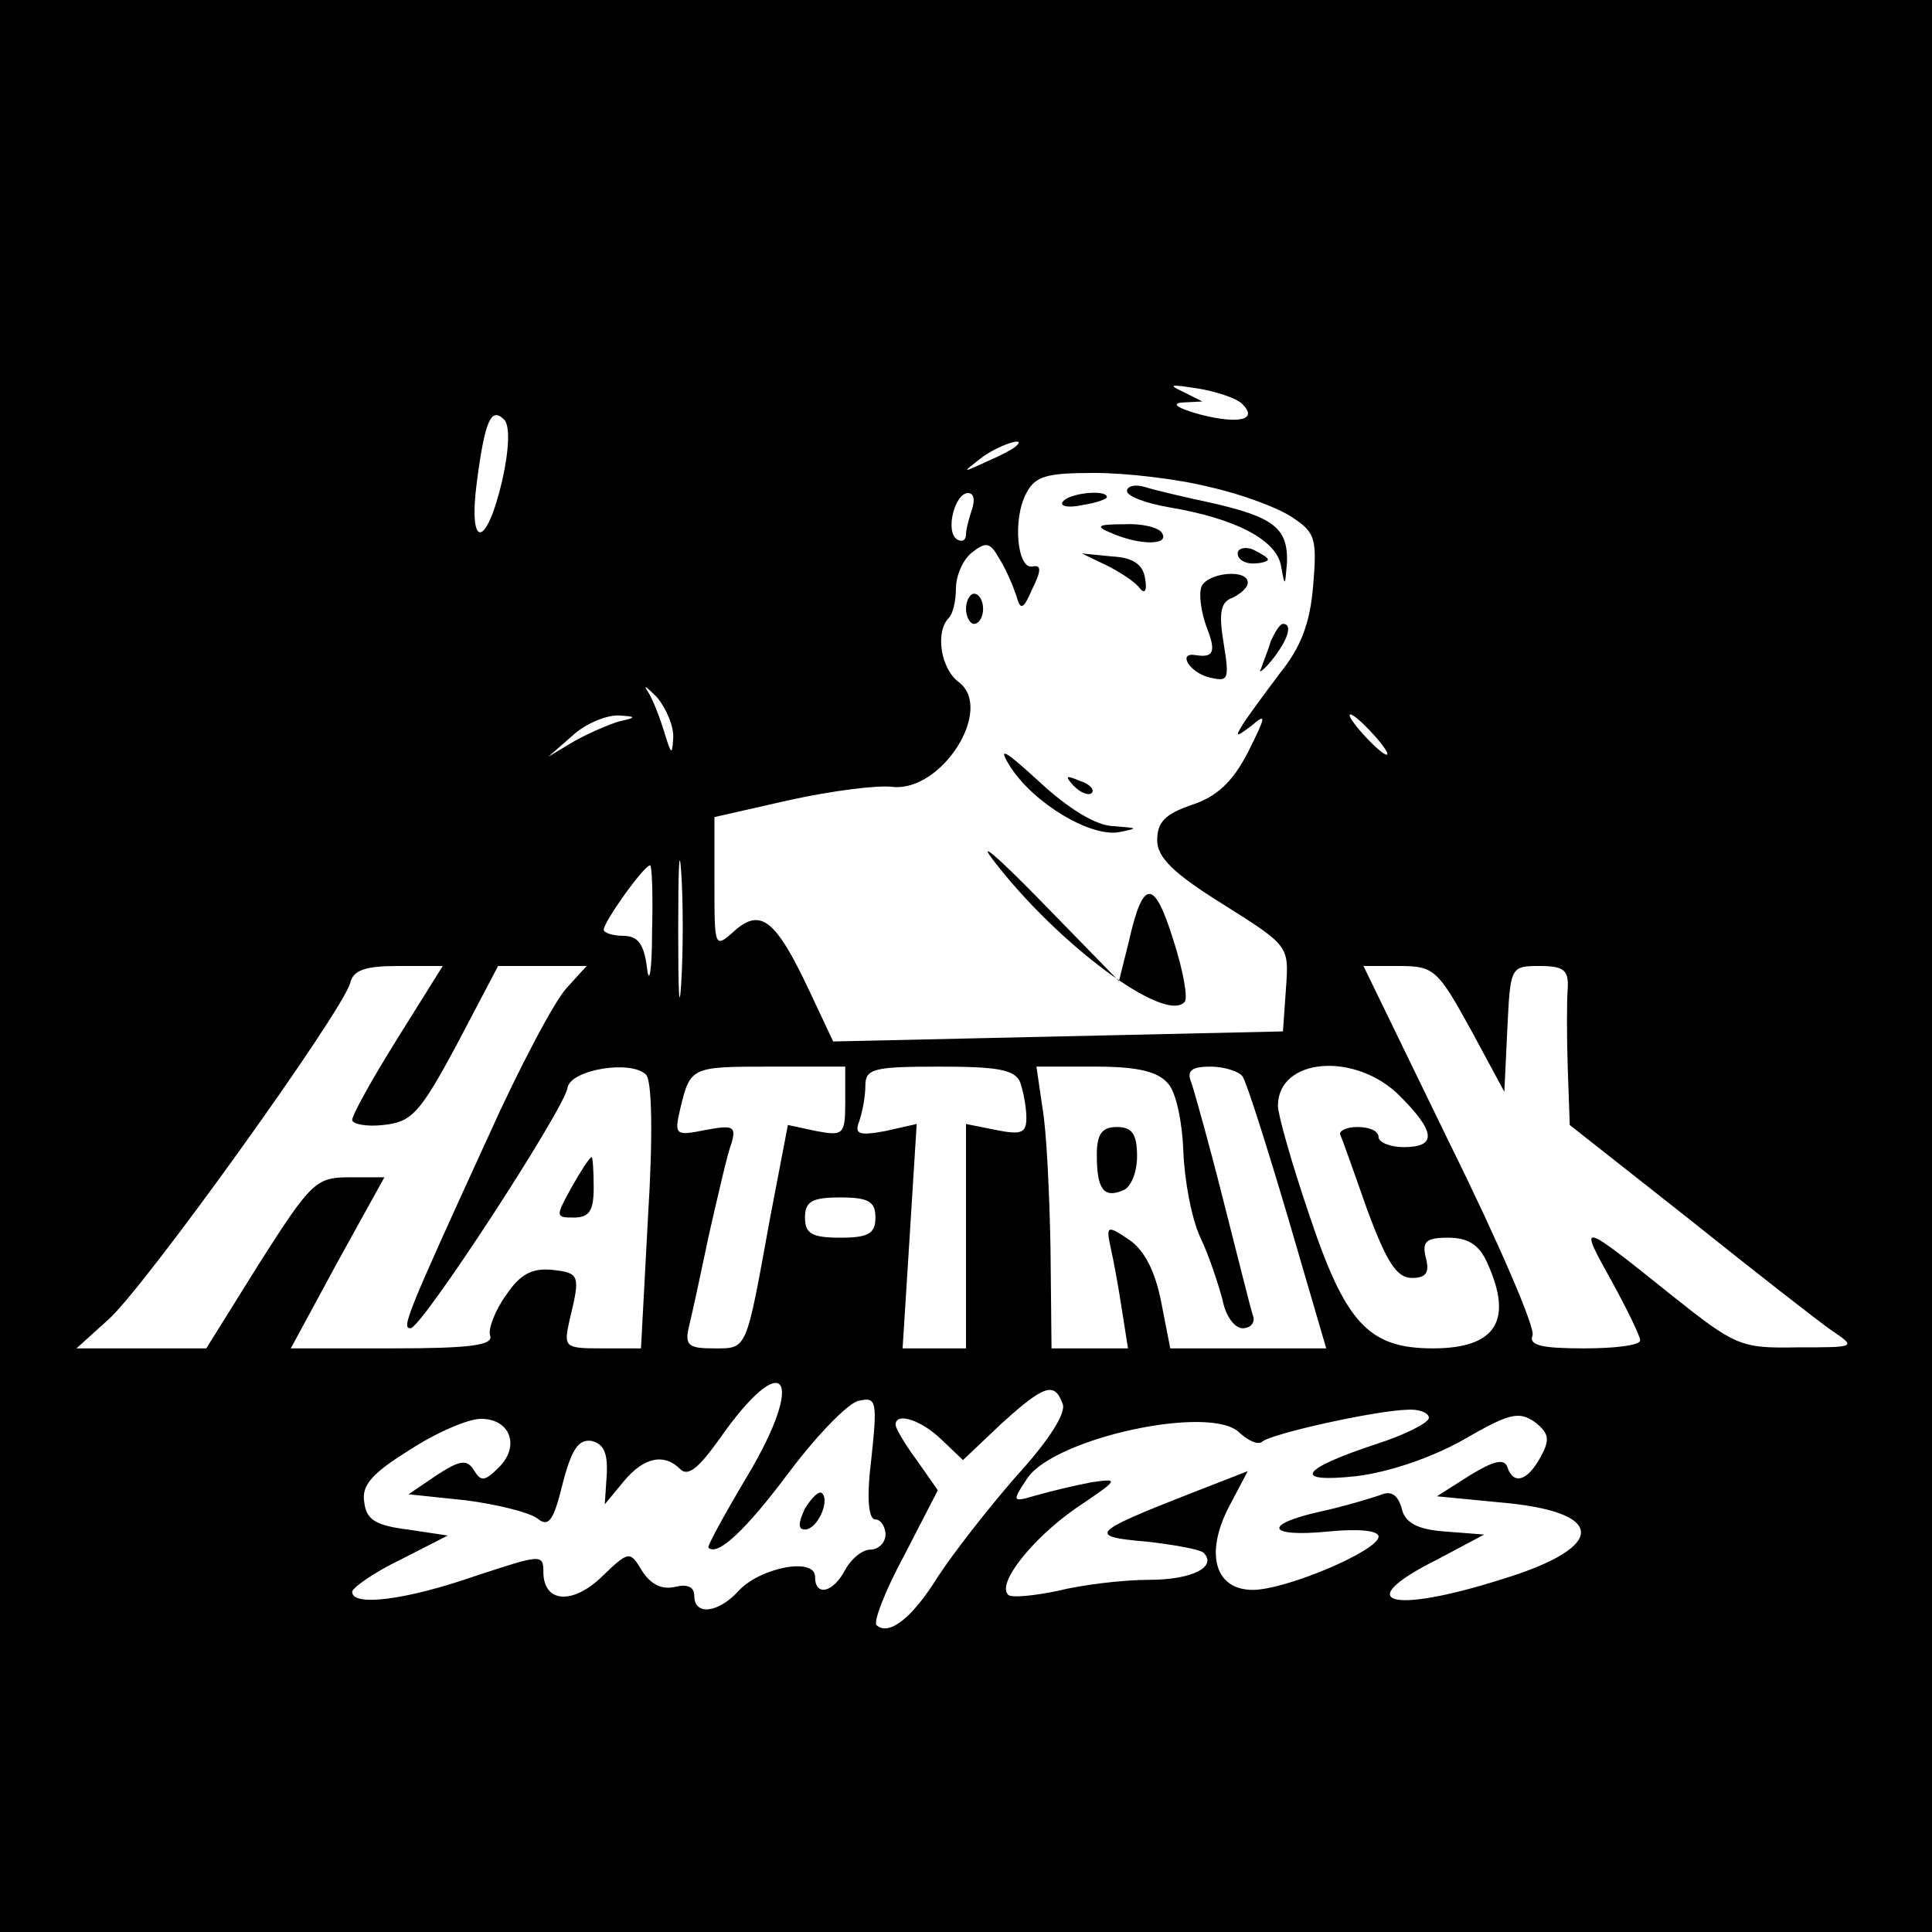 <?xml version="1.0" standalone="no"?>
<!DOCTYPE svg PUBLIC "-//W3C//DTD SVG 20010904//EN"
 "http://www.w3.org/TR/2001/REC-SVG-20010904/DTD/svg10.dtd">
<svg version="1.0" xmlns="http://www.w3.org/2000/svg"
 width="192pt" height="192pt" viewBox="0 0 192 192"
 preserveAspectRatio="xMidYMid meet">
<g transform="translate(0,192) scale(0.1,-0.1)"
fill="#000000" stroke="none">
<path d="M0 960 l0 -960 960 0 960 0 0 960 0 960 -960 0 -960 0 0 -960z m1234
559 c17 -16 -2 -21 -41 -11 -22 6 -30 11 -18 12 l20 1 -20 10 c-15 7 -11 7 15
3 19 -3 39 -10 44 -15z m-735 -77 c-16 -68 -34 -68 -25 0 8 60 14 74 27 61 6
-6 5 -30 -2 -61z m510 34 c-2 -2 -15 -9 -29 -15 -24 -11 -24 -11 -6 3 16 13
49 24 35 12z m193 -40 c32 -7 69 -21 82 -30 23 -15 25 -21 21 -68 -3 -37 -12
-61 -33 -87 -15 -20 -32 -43 -37 -51 -8 -13 -7 -13 9 -1 15 13 14 9 -4 -27
-15 -29 -31 -44 -56 -52 -26 -9 -34 -17 -34 -35 0 -17 16 -33 66 -64 65 -41
65 -41 62 -83 l-3 -43 -223 -5 -224 -5 -24 51 c-33 70 -48 82 -74 59 -20 -18
-20 -17 -20 47 l0 66 75 17 c41 9 87 15 102 13 49 -5 101 77 66 104 -18 13
-24 50 -10 64 4 4 7 17 7 29 0 13 7 29 16 36 14 11 18 10 27 -6 7 -11 14 -28
17 -37 4 -15 7 -14 16 7 9 18 9 24 0 22 -15 -3 -20 47 -6 73 9 17 20 20 68 20
31 0 83 -6 114 -14z m-236 -22 c-3 -9 -6 -20 -6 -25 0 -6 -4 -8 -9 -5 -12 8
-2 46 11 46 6 0 7 -7 4 -16z m-297 -228 c-1 -17 -2 -16 -9 7 -5 16 -12 34 -17
41 -4 6 0 3 10 -7 9 -11 17 -29 16 -41z m-54 17 c-10 -3 -31 -12 -45 -20 l-25
-15 24 21 c13 12 33 20 45 20 19 -1 19 -2 1 -6z m750 -13 c10 -11 16 -20 13
-20 -3 0 -13 9 -23 20 -10 11 -16 20 -13 20 3 0 13 -9 23 -20z m-688 -247 c-2
-32 -3 -8 -3 52 0 61 1 87 3 58 2 -29 2 -78 0 -110z m-29 50 c0 -38 -3 -53 -5
-35 -3 24 -9 32 -24 32 -10 0 -19 3 -19 6 0 8 40 64 46 64 2 0 3 -30 2 -67z
m-253 -105 c-25 -40 -45 -76 -45 -81 0 -4 14 -7 31 -5 28 3 36 11 73 80 l41
78 44 0 44 0 -20 -22 c-12 -13 -47 -79 -78 -148 -82 -179 -86 -190 -77 -190
11 0 153 218 156 239 3 18 63 28 78 13 6 -6 7 -61 2 -141 l-7 -131 -39 0 c-37
0 -38 1 -32 28 11 45 10 47 -17 50 -20 2 -32 -4 -46 -25 -11 -15 -18 -34 -16
-40 4 -10 -20 -13 -97 -13 l-101 0 46 85 47 85 -35 0 c-33 0 -38 -5 -89 -85
l-53 -85 -65 0 -64 0 31 28 c35 30 233 306 241 335 3 13 15 17 48 17 l44 0
-45 -72z m1066 10 l34 -63 3 63 c3 61 3 62 32 62 24 0 29 -4 28 -22 -1 -13 -1
-48 0 -79 l2 -57 118 -93 c65 -52 129 -102 142 -111 25 -17 25 -17 -34 -17
-56 -1 -61 1 -125 52 -91 73 -93 74 -60 15 16 -29 29 -56 29 -60 0 -5 -25 -8
-56 -8 -42 0 -55 3 -51 13 3 7 -34 93 -82 190 l-86 177 36 0 c34 0 38 -4 70
-62z m-621 -73 c0 -33 -2 -34 -29 -29 l-28 6 -18 -94 c-24 -132 -22 -128 -56
-128 -25 0 -29 3 -24 23 3 12 12 54 20 92 9 39 18 79 22 89 5 17 1 18 -26 13
-30 -6 -31 -5 -25 21 10 42 11 42 90 42 l74 0 0 -35z m174 19 c3 -9 6 -24 6
-35 0 -15 -5 -17 -30 -12 l-30 6 0 -112 0 -111 -31 0 -32 0 7 111 7 112 -31
-7 c-27 -5 -31 -3 -26 10 3 9 6 24 6 35 0 17 8 19 74 19 58 0 75 -3 80 -16z
m147 -1 c8 -9 14 -39 15 -67 1 -28 8 -67 17 -86 9 -19 18 -47 22 -62 3 -16 12
-28 20 -28 8 0 13 6 10 13 -2 6 -15 58 -29 113 -14 56 -29 109 -32 118 -5 12
0 16 19 16 14 0 29 -5 32 -10 4 -6 24 -69 45 -140 l38 -130 -77 0 -78 0 -9 46
c-6 31 -17 52 -32 62 -22 15 -23 14 -18 -9 3 -13 8 -41 11 -61 l6 -38 -38 0
-38 0 -1 99 c-1 55 -4 118 -8 140 l-6 41 59 0 c42 0 62 -5 72 -17z m230 -12
c36 -36 37 -51 4 -51 -14 0 -25 5 -25 10 0 6 -9 10 -21 10 -11 0 -19 -4 -17
-8 2 -4 14 -38 27 -75 19 -51 29 -67 44 -67 14 0 18 5 14 20 -4 16 0 20 22 20
20 0 31 -7 39 -25 26 -57 9 -85 -54 -85 -64 0 -87 25 -123 133 -17 50 -31 99
-31 108 0 48 77 54 121 10z m-521 -121 c0 -16 -7 -20 -35 -20 -28 0 -35 4 -35
20 0 16 7 20 35 20 28 0 35 -4 35 -20z m-128 -258 c-22 -37 -39 -68 -38 -70 9
-9 37 17 81 76 28 37 59 69 69 70 17 4 18 -1 12 -57 -5 -40 -3 -61 4 -61 5 0
10 -7 10 -15 0 -8 -7 -15 -15 -15 -8 0 -19 -9 -25 -20 -12 -23 -30 -27 -30 -7
0 20 -55 9 -76 -14 -20 -22 -44 -25 -44 -5 0 9 -7 12 -19 9 -13 -3 -24 2 -33
16 -12 20 -13 20 -40 -6 -29 -28 -58 -26 -58 5 0 18 -3 17 -67 -4 -69 -24
-123 -31 -123 -16 0 4 21 19 48 32 l47 24 -40 6 c-32 4 -41 10 -43 27 -3 17 8
29 45 52 26 17 58 31 71 31 29 0 39 -27 18 -48 -14 -14 -18 -15 -25 -3 -7 11
-14 10 -37 -5 l-28 -19 57 -6 c31 -4 63 -12 71 -18 11 -9 16 -3 25 34 9 35 16
45 29 43 12 -3 16 -12 15 -33 l-2 -30 19 23 c20 24 40 28 56 12 8 -8 19 2 39
30 65 93 87 62 27 -38z m314 73 c4 -9 -14 -37 -46 -72 -28 -32 -63 -77 -78
-100 -26 -42 -49 -59 -61 -48 -3 4 9 35 28 70 l33 64 -21 30 c-12 16 -21 32
-21 35 0 13 25 5 45 -14 l22 -21 38 36 c43 39 53 42 61 20z m364 -14 c0 -5
-24 -17 -52 -26 -76 -25 -85 -39 -20 -32 32 4 74 18 106 36 45 26 55 29 71 18
14 -11 16 -17 6 -35 -13 -24 -27 -28 -33 -10 -3 9 -14 6 -37 -8 l-33 -21 62
-6 c107 -9 108 -44 4 -76 -113 -36 -152 -24 -66 19 l47 25 -39 3 c-28 2 -40 9
-43 23 -4 14 -11 18 -22 13 -9 -3 -35 -11 -58 -16 -59 -13 -54 -26 7 -20 30 3
50 1 50 -5 0 -14 -92 -53 -125 -53 -37 0 -48 35 -24 82 l19 36 -59 -23 c-97
-38 -100 -42 -42 -47 28 -3 54 -8 57 -11 14 -14 -11 -27 -54 -27 -26 0 -67 -5
-91 -11 -24 -5 -46 -7 -49 -4 -12 11 24 56 67 86 43 29 44 30 16 26 -16 -3
-41 -9 -55 -13 -24 -7 -25 -7 -9 17 27 40 183 74 211 45 9 -8 18 -12 22 -9 8
8 112 31 144 32 12 1 22 -3 22 -8z"/>
<path d="M1120 1432 c0 -5 18 -12 41 -16 66 -11 107 -32 112 -58 4 -22 4 -21
6 3 1 34 -13 45 -74 59 -28 6 -58 13 -67 16 -10 3 -18 1 -18 -4z"/>
<path d="M1056 1421 c-3 -4 6 -6 19 -3 14 2 25 6 25 8 0 8 -39 4 -44 -5z"/>
<path d="M1105 1390 c28 -12 57 -12 50 0 -3 6 -21 10 -38 9 -27 0 -29 -2 -12
-9z"/>
<path d="M1230 1370 c0 -6 7 -10 15 -10 8 0 15 2 15 4 0 2 -7 6 -15 10 -8 3
-15 1 -15 -4z"/>
<path d="M1100 1358 c14 -7 29 -17 33 -23 5 -6 7 -1 5 10 -2 14 -12 21 -33 22
l-30 3 25 -12z"/>
<path d="M1194 1337 c-3 -8 0 -26 5 -40 10 -25 7 -31 -11 -28 -18 3 -6 -17 13
-22 20 -5 21 -3 15 34 -5 30 -3 41 9 45 8 4 15 10 15 15 0 14 -40 10 -46 -4z"/>
<path d="M960 1315 c0 -8 4 -15 8 -15 5 0 9 7 9 15 0 8 -4 15 -9 15 -4 0 -8
-7 -8 -15z"/>
<path d="M1263 1283 c-3 -10 -8 -22 -10 -28 -3 -5 3 -1 11 9 16 20 21 36 11
36 -3 0 -8 -8 -12 -17z"/>
<path d="M1004 1158 c24 -37 80 -70 108 -65 20 4 19 4 -5 6 -17 0 -45 17 -74
44 -35 32 -42 36 -29 15z"/>
<path d="M1067 1139 c7 -7 15 -10 18 -7 3 3 -2 9 -12 12 -14 6 -15 5 -6 -5z"/>
<path d="M988 1064 c63 -82 169 -161 189 -140 4 3 -1 31 -11 62 -19 61 -30 61
-44 -1 l-10 -40 -78 80 c-43 44 -64 62 -46 39z"/>
<path d="M568 740 c-16 -29 -16 -30 2 -30 16 0 20 7 20 30 0 17 -1 30 -2 30
-2 0 -11 -14 -20 -30z"/>
<path d="M1090 772 c0 -34 7 -43 26 -35 8 3 14 18 14 34 0 22 -5 29 -20 29
-15 0 -20 -7 -20 -28z"/>
<path d="M800 421 c-7 -15 -7 -21 0 -21 12 0 25 28 17 36 -3 3 -10 -4 -17 -15z"/>
</g>
</svg>
